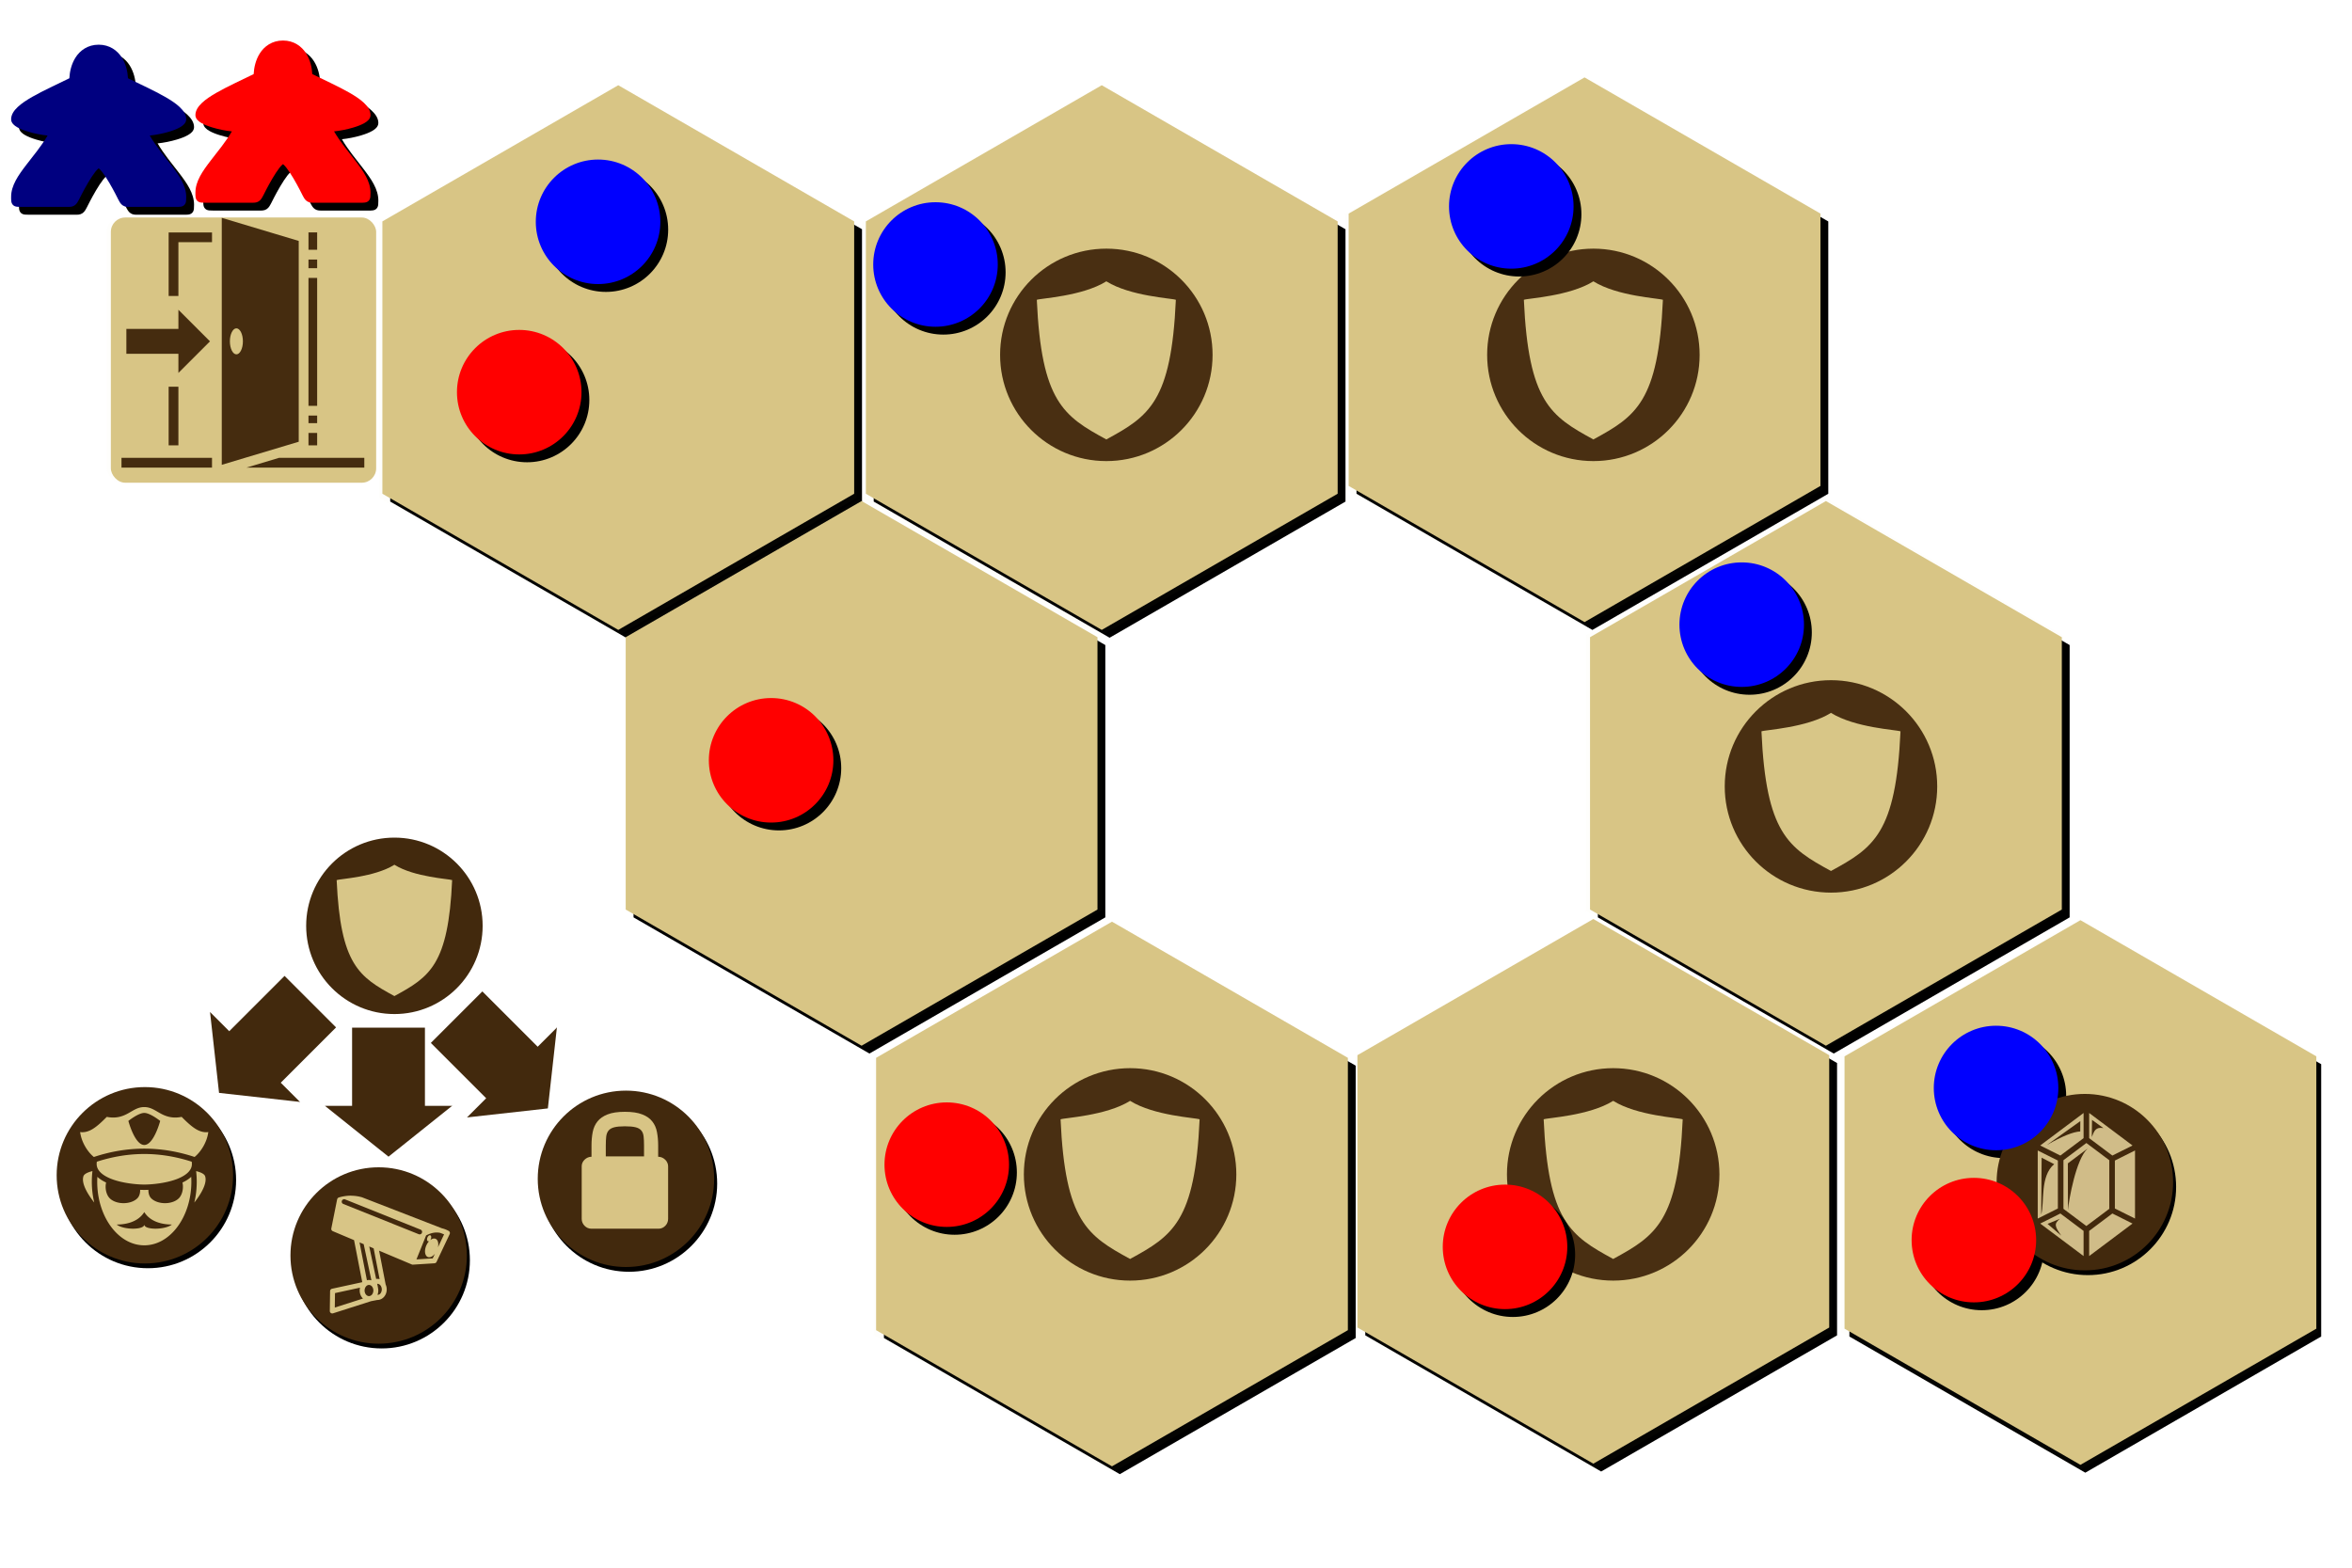 <?xml version="1.0" encoding="UTF-8" standalone="no"?>
<!-- Created with Inkscape (http://www.inkscape.org/) -->

<svg
   xmlns:dc="http://purl.org/dc/elements/1.1/"
   xmlns:cc="http://creativecommons.org/ns#"
   xmlns:rdf="http://www.w3.org/1999/02/22-rdf-syntax-ns#"
   xmlns:svg="http://www.w3.org/2000/svg"
   xmlns="http://www.w3.org/2000/svg"
   xmlns:sodipodi="http://sodipodi.sourceforge.net/DTD/sodipodi-0.dtd"
   xmlns:inkscape="http://www.inkscape.org/namespaces/inkscape"
   width="600"
   height="400"
   viewBox="0 0 600 400"
   id="svg2"
   version="1.1"
   inkscape:version="0.91 r13725"
   sodipodi:docname="planning.svg">
  <defs
     id="defs4">
    <filter
       inkscape:label="Linen Canvas"
       inkscape:menu="Bumps"
       inkscape:menu-tooltip="Painting canvas emboss effect"
       style="color-interpolation-filters:sRGB"
       id="filter4340">
      <feTurbulence
         numOctaves="5"
         baseFrequency="0.4"
         id="feTurbulence4342" />
      <feConvolveMatrix
         order="5 5"
         kernelMatrix="-4 0 0 0 -4 0 -2 0 -2 0 0 0 -10 0 0 0 -2 0 -2 0 -4 0 0 0 -4 "
         targetX="2"
         targetY="2"
         id="feConvolveMatrix4344" />
      <feConvolveMatrix
         order="3 3"
         kernelMatrix="2 0 2 0 -5 0 2 0 2 "
         targetX="1"
         targetY="1"
         id="feConvolveMatrix4346" />
      <feColorMatrix
         type="saturate"
         result="result1"
         id="feColorMatrix4348" />
      <feComposite
         k4="0"
         in2="SourceGraphic"
         operator="arithmetic"
         k1="1.5"
         k2="0.5"
         k3="0.5"
         result="result2"
         id="feComposite4350" />
      <feBlend
         mode="normal"
         in2="result1"
         result="result4"
         id="feBlend4352" />
      <feColorMatrix
         type="luminanceToAlpha"
         id="feColorMatrix4354" />
      <feDiffuseLighting
         surfaceScale="10"
         diffuseConstant="1"
         result="result3"
         id="feDiffuseLighting4356">
        <feDistantLight
           azimuth="180"
           elevation="35"
           id="feDistantLight4358" />
      </feDiffuseLighting>
      <feComposite
         k4="0"
         k2="0"
         in2="result4"
         operator="arithmetic"
         k1="1.5"
         k3="0.5"
         result="result5"
         id="feComposite4360" />
      <feBlend
         mode="normal"
         in2="result3"
         result="result6"
         id="feBlend4362" />
      <feComposite
         in2="SourceGraphic"
         operator="in"
         id="feComposite4364" />
    </filter>
  </defs>
  <sodipodi:namedview
     id="base"
     pagecolor="#ffffff"
     bordercolor="#666666"
     borderopacity="1.0"
     inkscape:pageopacity="0.0"
     inkscape:pageshadow="2"
     inkscape:zoom="0.9899495"
     inkscape:cx="210.53163"
     inkscape:cy="179.97959"
     inkscape:document-units="px"
     inkscape:current-layer="layer1"
     showgrid="false"
     units="px"
     inkscape:window-width="1920"
     inkscape:window-height="1017"
     inkscape:window-x="1672"
     inkscape:window-y="185"
     inkscape:window-maximized="1" />
  <g
     inkscape:label="Layer 1"
     inkscape:groupmode="layer"
     id="layer1"
     transform="translate(0,-652.362)">
    <path
       sodipodi:type="star"
       style="opacity:1;fill:#000000;fill-opacity:1;stroke:none;stroke-width:1.62;stroke-linecap:round;stroke-linejoin:round;stroke-miterlimit:4;stroke-dasharray:4.86, 4.86;stroke-dashoffset:0;stroke-opacity:1"
       id="path4268"
       sodipodi:sides="6"
       sodipodi:cx="159.72304"
       sodipodi:cy="745.59705"
       sodipodi:r1="69.485527"
       sodipodi:r2="60.176228"
       sodipodi:arg1="0.52359878"
       sodipodi:arg2="1.0471976"
       inkscape:flatsided="true"
       inkscape:rounded="0"
       inkscape:randomized="0"
       d="m 219.899,780.34 -60.176,34.743 -60.176,-34.743 0,-69.486 60.176,-34.743 60.176,34.743 z" />
    <path
       d="m 281.968,886.434 -60.176,34.743 -60.176,-34.743 0,-69.486 60.176,-34.743 60.176,34.743 z"
       inkscape:randomized="0"
       inkscape:rounded="0"
       inkscape:flatsided="true"
       sodipodi:arg2="1.0471976"
       sodipodi:arg1="0.52359878"
       sodipodi:r2="60.176228"
       sodipodi:r1="69.485527"
       sodipodi:cy="851.69104"
       sodipodi:cx="221.79167"
       sodipodi:sides="6"
       id="path4270"
       style="opacity:1;fill:#000000;fill-opacity:1;stroke:none;stroke-width:1.62;stroke-linecap:round;stroke-linejoin:round;stroke-miterlimit:4;stroke-dasharray:4.86, 4.86;stroke-dashoffset:0;stroke-opacity:1"
       sodipodi:type="star" />
    <path
       d="m 343.238,780.34 -60.176,34.743 -60.176,-34.743 1e-5,-69.486 60.176,-34.743 60.176,34.743 z"
       inkscape:randomized="0"
       inkscape:rounded="0"
       inkscape:flatsided="true"
       sodipodi:arg2="1.0471976"
       sodipodi:arg1="0.52359878"
       sodipodi:r2="60.176228"
       sodipodi:r1="69.485527"
       sodipodi:cy="745.59705"
       sodipodi:cx="283.06171"
       sodipodi:sides="6"
       id="path4272"
       style="opacity:1;fill:#000000;fill-opacity:1;stroke:none;stroke-width:1.62;stroke-linecap:round;stroke-linejoin:round;stroke-miterlimit:4;stroke-dasharray:4.86, 4.86;stroke-dashoffset:0;stroke-opacity:1"
       sodipodi:type="star" />
    <path
       d="m 527.971,886.434 -60.176,34.743 -60.176,-34.743 0,-69.486 60.176,-34.743 60.176,34.743 z"
       inkscape:randomized="0"
       inkscape:rounded="0"
       inkscape:flatsided="true"
       sodipodi:arg2="1.0471976"
       sodipodi:arg1="0.52359878"
       sodipodi:r2="60.176228"
       sodipodi:r1="69.485527"
       sodipodi:cy="851.69104"
       sodipodi:cx="467.79501"
       sodipodi:sides="6"
       id="path4274"
       style="opacity:1;fill:#000000;fill-opacity:1;stroke:none;stroke-width:1.62;stroke-linecap:round;stroke-linejoin:round;stroke-miterlimit:4;stroke-dasharray:4.86, 4.86;stroke-dashoffset:0;stroke-opacity:1"
       sodipodi:type="star" />
    <path
       d="m 466.399,778.347 -60.176,34.743 -60.176,-34.743 0,-69.486 60.176,-34.743 60.176,34.743 z"
       inkscape:randomized="0"
       inkscape:rounded="0"
       inkscape:flatsided="true"
       sodipodi:arg2="1.0471976"
       sodipodi:arg1="0.52359878"
       sodipodi:r2="60.176228"
       sodipodi:r1="69.485527"
       sodipodi:cy="743.60443"
       sodipodi:cx="406.22278"
       sodipodi:sides="6"
       id="path4276"
       style="opacity:1;fill:#000000;fill-opacity:1;stroke:none;stroke-width:1.62;stroke-linecap:round;stroke-linejoin:round;stroke-miterlimit:4;stroke-dasharray:4.86, 4.86;stroke-dashoffset:0;stroke-opacity:1"
       sodipodi:type="star" />
    <path
       sodipodi:type="star"
       style="opacity:1;fill:#000000;fill-opacity:1;stroke:none;stroke-width:1.62;stroke-linecap:round;stroke-linejoin:round;stroke-miterlimit:4;stroke-dasharray:4.86, 4.86;stroke-dashoffset:0;stroke-opacity:1"
       id="path4278"
       sodipodi:sides="6"
       sodipodi:cx="285.66827"
       sodipodi:cy="959.0166"
       sodipodi:r1="69.485527"
       sodipodi:r2="60.176228"
       sodipodi:arg1="0.52359878"
       sodipodi:arg2="1.0471976"
       inkscape:flatsided="true"
       inkscape:rounded="0"
       inkscape:randomized="0"
       d="m 345.845,993.759 -60.176,34.743 -60.176,-34.743 0,-69.486 60.176,-34.743 60.176,34.743 z" />
    <path
       d="m 468.637,993.081 -60.176,34.743 -60.176,-34.743 0,-69.486 60.176,-34.743 60.176,34.743 z"
       inkscape:randomized="0"
       inkscape:rounded="0"
       inkscape:flatsided="true"
       sodipodi:arg2="1.0471976"
       sodipodi:arg1="0.52359878"
       sodipodi:r2="60.176228"
       sodipodi:r1="69.485527"
       sodipodi:cy="958.33813"
       sodipodi:cx="408.46127"
       sodipodi:sides="6"
       id="path4280"
       style="opacity:1;fill:#000000;fill-opacity:1;stroke:none;stroke-width:1.62;stroke-linecap:round;stroke-linejoin:round;stroke-miterlimit:4;stroke-dasharray:4.86, 4.86;stroke-dashoffset:0;stroke-opacity:1"
       sodipodi:type="star" />
    <path
       sodipodi:type="star"
       style="opacity:1;fill:#000000;fill-opacity:1;stroke:none;stroke-width:1.62;stroke-linecap:round;stroke-linejoin:round;stroke-miterlimit:4;stroke-dasharray:4.86, 4.86;stroke-dashoffset:0;stroke-opacity:1"
       id="path4282"
       sodipodi:sides="6"
       sodipodi:cx="531.9635"
       sodipodi:cy="958.63525"
       sodipodi:r1="69.485527"
       sodipodi:r2="60.176228"
       sodipodi:arg1="0.52359878"
       sodipodi:arg2="1.0471976"
       inkscape:flatsided="true"
       inkscape:rounded="0"
       inkscape:randomized="0"
       d="m 592.14,993.378 -60.176,34.743 -60.176,-34.743 0,-69.486 60.176,-34.743 60.176,34.743 z" />
    <path
       id="path4264"
       d="m 27.172,665.766 c -2.779,0 -4.778,1.471 -5.932,3.318 -1.032,1.652 -1.462,3.568 -1.546,5.246 -3.15,1.558 -6.64,3.129 -9.45,4.735 -1.474,0.842 -2.759,1.69 -3.726,2.6 -0.967,0.91 -1.681,1.936 -1.681,3.145 0,0.515 0.251,0.934 0.534,1.242 0.284,0.308 0.623,0.547 1.01,0.77 0.773,0.446 1.749,0.818 2.821,1.14 1.594,0.478 3.378,0.834 4.93,0.986 -1.544,2.66 -3.598,5.103 -5.398,7.444 -2.081,2.705 -3.898,5.3 -3.898,8.183 0,0.412 -0.007,0.733 0.034,1.056 0.034,0.323 0.129,0.726 0.454,1.045 0.325,0.32 0.722,0.405 1.046,0.441 0.324,0.034 0.65,0.034 1.068,0.034 l 11.481,0 c 0.833,0 1.444,0.051 2.071,-0.353 0.628,-0.403 0.857,-0.955 1.304,-1.778 l 0.007,-0.019 0.007,-0.019 c 0,0 1.001,-2.035 2.195,-4.055 0.597,-1.01 1.245,-2.015 1.809,-2.728 0.281,-0.357 0.546,-0.639 0.736,-0.798 0.061,-0.051 0.085,-0.055 0.122,-0.079 0.034,0.019 0.063,0.03 0.122,0.079 0.191,0.16 0.454,0.442 0.736,0.798 0.564,0.713 1.212,1.718 1.809,2.728 1.194,2.02 2.195,4.055 2.195,4.055 l 0.007,0.019 0.007,0.019 c 0.447,0.824 0.674,1.371 1.298,1.776 0.623,0.405 1.232,0.355 2.054,0.355 l 11.531,0 c 0.412,0 0.733,0.008 1.054,-0.034 0.321,-0.034 0.72,-0.124 1.042,-0.446 0.321,-0.321 0.41,-0.72 0.445,-1.042 0.034,-0.321 0.034,-0.643 0.034,-1.055 0,-2.882 -1.817,-5.477 -3.898,-8.183 -1.8,-2.341 -3.855,-4.784 -5.398,-7.444 1.552,-0.152 3.337,-0.507 4.93,-0.986 1.073,-0.321 2.048,-0.694 2.822,-1.14 0.387,-0.223 0.726,-0.462 1.01,-0.77 0.283,-0.308 0.535,-0.727 0.535,-1.242 0,-1.21 -0.714,-2.235 -1.681,-3.145 -0.967,-0.911 -2.252,-1.758 -3.726,-2.6 -2.81,-1.606 -6.3,-3.177 -9.45,-4.735 -0.083,-1.678 -0.513,-3.594 -1.546,-5.246 -1.154,-1.847 -3.153,-3.318 -5.932,-3.318 z"
       style="fill:#000000"
       inkscape:connector-curvature="0" />
    <path
       inkscape:connector-curvature="0"
       style="fill:#000000"
       d="m 74.187,664.703 c -2.779,0 -4.778,1.471 -5.932,3.318 -1.032,1.652 -1.462,3.568 -1.546,5.246 -3.15,1.558 -6.64,3.129 -9.45,4.735 -1.474,0.842 -2.759,1.69 -3.726,2.6 -0.967,0.91 -1.681,1.936 -1.681,3.145 0,0.515 0.251,0.934 0.534,1.242 0.284,0.308 0.623,0.547 1.01,0.77 0.773,0.446 1.749,0.818 2.821,1.14 1.594,0.478 3.378,0.834 4.93,0.986 -1.544,2.66 -3.598,5.103 -5.398,7.444 -2.081,2.705 -3.898,5.3 -3.898,8.183 0,0.412 -0.007,0.733 0.034,1.056 0.034,0.323 0.129,0.726 0.454,1.045 0.325,0.32 0.722,0.405 1.046,0.441 0.324,0.034 0.65,0.034 1.068,0.034 l 11.481,0 c 0.833,0 1.444,0.051 2.071,-0.353 0.628,-0.403 0.857,-0.955 1.304,-1.778 l 0.007,-0.019 0.007,-0.019 c 0,0 1.001,-2.035 2.195,-4.055 0.597,-1.01 1.245,-2.015 1.809,-2.728 0.281,-0.357 0.546,-0.639 0.736,-0.798 0.061,-0.051 0.085,-0.055 0.122,-0.079 0.034,0.019 0.063,0.03 0.122,0.079 0.191,0.16 0.454,0.442 0.736,0.798 0.564,0.713 1.212,1.718 1.809,2.728 1.194,2.02 2.195,4.055 2.195,4.055 l 0.007,0.019 0.007,0.019 c 0.447,0.824 0.674,1.371 1.298,1.776 0.623,0.405 1.232,0.355 2.054,0.355 l 11.531,0 c 0.412,0 0.733,0.008 1.054,-0.034 0.321,-0.034 0.72,-0.124 1.042,-0.446 0.321,-0.321 0.41,-0.72 0.445,-1.042 0.034,-0.321 0.034,-0.643 0.034,-1.055 0,-2.882 -1.817,-5.477 -3.898,-8.183 -1.8,-2.341 -3.855,-4.784 -5.398,-7.444 1.552,-0.152 3.337,-0.507 4.93,-0.986 1.073,-0.321 2.048,-0.694 2.822,-1.14 0.387,-0.223 0.726,-0.462 1.01,-0.77 0.283,-0.308 0.535,-0.727 0.535,-1.242 0,-1.21 -0.714,-2.235 -1.681,-3.145 -0.967,-0.911 -2.252,-1.758 -3.726,-2.6 -2.81,-1.606 -6.3,-3.177 -9.45,-4.735 -0.083,-1.678 -0.513,-3.594 -1.546,-5.246 -1.154,-1.847 -3.153,-3.318 -5.932,-3.318 z"
       id="path4266" />
    <path
       d="m 217.899,778.34 -60.176,34.743 -60.176,-34.743 0,-69.486 60.176,-34.743 60.176,34.743 z"
       inkscape:randomized="0"
       inkscape:rounded="0"
       inkscape:flatsided="true"
       sodipodi:arg2="1.0471976"
       sodipodi:arg1="0.52359878"
       sodipodi:r2="60.176228"
       sodipodi:r1="69.485527"
       sodipodi:cy="743.59705"
       sodipodi:cx="157.72304"
       sodipodi:sides="6"
       id="path5913"
       style="opacity:1;fill:#d8c586;fill-opacity:1;stroke:none;stroke-width:1.62;stroke-linecap:round;stroke-linejoin:round;stroke-miterlimit:4;stroke-dasharray:4.86, 4.86;stroke-dashoffset:0;stroke-opacity:1"
       sodipodi:type="star" />
    <path
       sodipodi:type="star"
       style="opacity:1;fill:#d8c586;fill-opacity:1;stroke:none;stroke-width:1.62;stroke-linecap:round;stroke-linejoin:round;stroke-miterlimit:4;stroke-dasharray:4.86, 4.86;stroke-dashoffset:0;stroke-opacity:1"
       id="path5923"
       sodipodi:sides="6"
       sodipodi:cx="219.79167"
       sodipodi:cy="849.69104"
       sodipodi:r1="69.485527"
       sodipodi:r2="60.176228"
       sodipodi:arg1="0.52359878"
       sodipodi:arg2="1.0471976"
       inkscape:flatsided="true"
       inkscape:rounded="0"
       inkscape:randomized="0"
       d="m 279.968,884.434 -60.176,34.743 -60.176,-34.743 0,-69.486 60.176,-34.743 60.176,34.743 z" />
    <path
       sodipodi:type="star"
       style="opacity:1;fill:#d8c586;fill-opacity:1;stroke:none;stroke-width:1.62;stroke-linecap:round;stroke-linejoin:round;stroke-miterlimit:4;stroke-dasharray:4.86, 4.86;stroke-dashoffset:0;stroke-opacity:1"
       id="path5950"
       sodipodi:sides="6"
       sodipodi:cx="281.06171"
       sodipodi:cy="743.59705"
       sodipodi:r1="69.485527"
       sodipodi:r2="60.176228"
       sodipodi:arg1="0.52359878"
       sodipodi:arg2="1.0471976"
       inkscape:flatsided="true"
       inkscape:rounded="0"
       inkscape:randomized="0"
       d="m 341.238,778.34 -60.176,34.743 -60.176,-34.743 1e-5,-69.486 60.176,-34.743 60.176,34.743 z" />
    <path
       sodipodi:type="star"
       style="opacity:1;fill:#d8c586;fill-opacity:1;stroke:none;stroke-width:1.62;stroke-linecap:round;stroke-linejoin:round;stroke-miterlimit:4;stroke-dasharray:4.86, 4.86;stroke-dashoffset:0;stroke-opacity:1"
       id="path5958"
       sodipodi:sides="6"
       sodipodi:cx="465.79501"
       sodipodi:cy="849.69104"
       sodipodi:r1="69.485527"
       sodipodi:r2="60.176228"
       sodipodi:arg1="0.52359878"
       sodipodi:arg2="1.0471976"
       inkscape:flatsided="true"
       inkscape:rounded="0"
       inkscape:randomized="0"
       d="m 525.971,884.434 -60.176,34.743 -60.176,-34.743 0,-69.486 60.176,-34.743 60.176,34.743 z" />
    <path
       sodipodi:type="star"
       style="opacity:1;fill:#d8c586;fill-opacity:1;stroke:none;stroke-width:1.62;stroke-linecap:round;stroke-linejoin:round;stroke-miterlimit:4;stroke-dasharray:4.86, 4.86;stroke-dashoffset:0;stroke-opacity:1"
       id="path5962"
       sodipodi:sides="6"
       sodipodi:cx="404.22278"
       sodipodi:cy="741.60443"
       sodipodi:r1="69.485527"
       sodipodi:r2="60.176228"
       sodipodi:arg1="0.52359878"
       sodipodi:arg2="1.0471976"
       inkscape:flatsided="true"
       inkscape:rounded="0"
       inkscape:randomized="0"
       d="m 464.399,776.347 -60.176,34.743 -60.176,-34.743 0,-69.486 60.176,-34.743 60.176,34.743 z" />
    <path
       d="m 343.845,991.759 -60.176,34.743 -60.176,-34.743 0,-69.486 60.176,-34.743 60.176,34.743 z"
       inkscape:randomized="0"
       inkscape:rounded="0"
       inkscape:flatsided="true"
       sodipodi:arg2="1.0471976"
       sodipodi:arg1="0.52359878"
       sodipodi:r2="60.176228"
       sodipodi:r1="69.485527"
       sodipodi:cy="957.0166"
       sodipodi:cx="283.66827"
       sodipodi:sides="6"
       id="path6007"
       style="opacity:1;fill:#d8c586;fill-opacity:1;stroke:none;stroke-width:1.62;stroke-linecap:round;stroke-linejoin:round;stroke-miterlimit:4;stroke-dasharray:4.86, 4.86;stroke-dashoffset:0;stroke-opacity:1"
       sodipodi:type="star" />
    <path
       sodipodi:type="star"
       style="opacity:1;fill:#d8c586;fill-opacity:1;stroke:none;stroke-width:1.62;stroke-linecap:round;stroke-linejoin:round;stroke-miterlimit:4;stroke-dasharray:4.86, 4.86;stroke-dashoffset:0;stroke-opacity:1"
       id="path6011"
       sodipodi:sides="6"
       sodipodi:cx="406.46127"
       sodipodi:cy="956.33813"
       sodipodi:r1="69.485527"
       sodipodi:r2="60.176228"
       sodipodi:arg1="0.52359878"
       sodipodi:arg2="1.0471976"
       inkscape:flatsided="true"
       inkscape:rounded="0"
       inkscape:randomized="0"
       d="m 466.637,991.081 -60.176,34.743 -60.176,-34.743 0,-69.486 60.176,-34.743 60.176,34.743 z" />
    <path
       d="m 590.897,991.378 -60.176,34.743 -60.176,-34.743 0,-69.486 60.176,-34.743 60.176,34.743 z"
       inkscape:randomized="0"
       inkscape:rounded="0"
       inkscape:flatsided="true"
       sodipodi:arg2="1.0471976"
       sodipodi:arg1="0.52359878"
       sodipodi:r2="60.176228"
       sodipodi:r1="69.485527"
       sodipodi:cy="956.63525"
       sodipodi:cx="530.72119"
       sodipodi:sides="6"
       id="path6021"
       style="opacity:1;fill:#d8c586;fill-opacity:1;stroke:none;stroke-width:1.62;stroke-linecap:round;stroke-linejoin:round;stroke-miterlimit:4;stroke-dasharray:4.86, 4.86;stroke-dashoffset:0;stroke-opacity:1"
       sodipodi:type="star" />
    <rect
       style="fill:#d8c586;fill-opacity:1;stroke:none;stroke-width:3;stroke-linecap:round;stroke-linejoin:round;stroke-miterlimit:4;stroke-dasharray:none;stroke-dashoffset:0;stroke-opacity:1"
       id="rect5972"
       width="67.681"
       height="67.673"
       x="28.279"
       y="707.857"
       ry="3.675" />
    <path
       inkscape:connector-curvature="0"
       style="fill:#42290d;fill-opacity:1"
       d="m 56.573,707.947 -4e-6,63.016 19.634,-5.889 -4e-6,-51.237 z m 22.114,3.716 0.009,0.322 -9e-6,4.105 2.212,0 4e-6,-4.424 z m -35.665,0.005 4e-6,16.213 2.489,0 0,-13.724 8.573,0 -5e-6,-2.489 z m 35.673,6.913 4e-6,2.212 2.212,0 -10e-6,-2.212 z m 0,4.701 -5e-6,32.628 2.212,-5e-5 0,-32.627 z m -33.184,8.119 0,4.877 -13.274,0 0,6.36 13.274,0 -4e-6,4.877 8.057,-8.056 z m 14.795,4.738 c 0.916,0 1.659,1.486 1.659,3.318 -6e-6,1.833 -0.743,3.318 -1.659,3.318 -0.916,0 -1.659,-1.486 -1.659,-3.318 0,-1.833 0.743,-3.318 1.659,-3.318 z m -14.795,14.894 -2.489,0 -4e-6,14.969 2.489,0 z m 33.184,7.365 5e-6,1.936 2.212,0 -4e-6,-1.936 z m 5e-6,4.424 -5e-6,3.18 2.212,0 0,-3.18 z m -47.703,6.36 5e-6,2.489 23.091,0 -4e-6,-2.489 z m 40.188,0 -8.296,2.489 30.052,0 -9e-6,-2.489 z"
       id="path5974" />
    <path
       inkscape:connector-curvature="0"
       style="fill:#000080"
       d="m 25.172,663.766 c -2.779,0 -4.778,1.471 -5.932,3.318 -1.032,1.652 -1.462,3.568 -1.546,5.246 -3.15,1.558 -6.64,3.129 -9.45,4.735 -1.474,0.842 -2.759,1.69 -3.726,2.6 -0.967,0.91 -1.681,1.936 -1.681,3.145 0,0.515 0.251,0.934 0.534,1.242 0.284,0.308 0.623,0.547 1.01,0.77 0.773,0.446 1.749,0.818 2.821,1.14 1.594,0.478 3.378,0.834 4.93,0.986 -1.544,2.66 -3.598,5.103 -5.398,7.444 -2.081,2.705 -3.898,5.3 -3.898,8.183 0,0.412 -0.007,0.733 0.034,1.056 0.034,0.323 0.129,0.726 0.454,1.045 0.325,0.32 0.722,0.405 1.046,0.441 0.324,0.034 0.65,0.034 1.068,0.034 l 11.481,0 c 0.833,0 1.444,0.051 2.071,-0.353 0.628,-0.403 0.857,-0.955 1.304,-1.778 l 0.007,-0.019 0.007,-0.019 c 0,0 1.001,-2.035 2.195,-4.055 0.597,-1.01 1.245,-2.015 1.809,-2.728 0.281,-0.357 0.546,-0.639 0.736,-0.798 0.061,-0.051 0.085,-0.055 0.122,-0.079 0.034,0.019 0.063,0.03 0.122,0.079 0.191,0.16 0.454,0.442 0.736,0.798 0.564,0.713 1.212,1.718 1.809,2.728 1.194,2.02 2.195,4.055 2.195,4.055 l 0.007,0.019 0.007,0.019 c 0.447,0.824 0.674,1.371 1.298,1.776 0.623,0.405 1.232,0.355 2.054,0.355 l 11.531,0 c 0.412,0 0.733,0.008 1.054,-0.034 0.321,-0.034 0.72,-0.124 1.042,-0.446 0.321,-0.321 0.41,-0.72 0.445,-1.042 0.034,-0.321 0.034,-0.643 0.034,-1.055 0,-2.882 -1.817,-5.477 -3.898,-8.183 -1.8,-2.341 -3.855,-4.784 -5.398,-7.444 1.552,-0.152 3.337,-0.507 4.93,-0.986 1.073,-0.321 2.048,-0.694 2.822,-1.14 0.387,-0.223 0.726,-0.462 1.01,-0.77 0.283,-0.308 0.535,-0.727 0.535,-1.242 0,-1.21 -0.714,-2.235 -1.681,-3.145 -0.967,-0.911 -2.252,-1.758 -3.726,-2.6 -2.81,-1.606 -6.3,-3.177 -9.45,-4.735 -0.083,-1.678 -0.513,-3.594 -1.546,-5.246 -1.154,-1.847 -3.153,-3.318 -5.932,-3.318 z"
       id="path9357" />
    <path
       id="path5911"
       d="m 72.187,662.703 c -2.779,0 -4.778,1.471 -5.932,3.318 -1.032,1.652 -1.462,3.568 -1.546,5.246 -3.15,1.558 -6.64,3.129 -9.45,4.735 -1.474,0.842 -2.759,1.69 -3.726,2.6 -0.967,0.91 -1.681,1.936 -1.681,3.145 0,0.515 0.251,0.934 0.534,1.242 0.284,0.308 0.623,0.547 1.01,0.77 0.773,0.446 1.749,0.818 2.821,1.14 1.594,0.478 3.378,0.834 4.93,0.986 -1.544,2.66 -3.598,5.103 -5.398,7.444 -2.081,2.705 -3.898,5.3 -3.898,8.183 0,0.412 -0.007,0.733 0.034,1.056 0.034,0.323 0.129,0.726 0.454,1.045 0.325,0.32 0.722,0.405 1.046,0.441 0.324,0.034 0.65,0.034 1.068,0.034 l 11.481,0 c 0.833,0 1.444,0.051 2.071,-0.353 0.628,-0.403 0.857,-0.955 1.304,-1.778 l 0.007,-0.019 0.007,-0.019 c 0,0 1.001,-2.035 2.195,-4.055 0.597,-1.01 1.245,-2.015 1.809,-2.728 0.281,-0.357 0.546,-0.639 0.736,-0.798 0.061,-0.051 0.085,-0.055 0.122,-0.079 0.034,0.019 0.063,0.03 0.122,0.079 0.191,0.16 0.454,0.442 0.736,0.798 0.564,0.713 1.212,1.718 1.809,2.728 1.194,2.02 2.195,4.055 2.195,4.055 l 0.007,0.019 0.007,0.019 c 0.447,0.824 0.674,1.371 1.298,1.776 0.623,0.405 1.232,0.355 2.054,0.355 l 11.531,0 c 0.412,0 0.733,0.008 1.054,-0.034 0.321,-0.034 0.72,-0.124 1.042,-0.446 0.321,-0.321 0.41,-0.72 0.445,-1.042 0.034,-0.321 0.034,-0.643 0.034,-1.055 0,-2.882 -1.817,-5.477 -3.898,-8.183 -1.8,-2.341 -3.855,-4.784 -5.398,-7.444 1.552,-0.152 3.337,-0.507 4.93,-0.986 1.073,-0.321 2.048,-0.694 2.822,-1.14 0.387,-0.223 0.726,-0.462 1.01,-0.77 0.283,-0.308 0.535,-0.727 0.535,-1.242 0,-1.21 -0.714,-2.235 -1.681,-3.145 -0.967,-0.911 -2.252,-1.758 -3.726,-2.6 -2.81,-1.606 -6.3,-3.177 -9.45,-4.735 -0.083,-1.678 -0.513,-3.594 -1.546,-5.246 -1.154,-1.847 -3.153,-3.318 -5.932,-3.318 z"
       style="fill:#ff0000"
       inkscape:connector-curvature="0" />
    <g
       id="g5542"
       transform="matrix(0.279,0,0,0.279,291.794,386.723)">
      <circle
         r="97.143"
         cy="1276.648"
         cx="-34.286"
         id="path5538"
         style="opacity:0.97;fill:#42290d;fill-opacity:1;stroke:none;stroke-width:1.62;stroke-linecap:round;stroke-linejoin:round;stroke-miterlimit:4;stroke-dasharray:4.86, 4.86;stroke-dashoffset:0;stroke-opacity:1" />
      <path
         inkscape:connector-curvature="0"
         style="fill:#d8c688;fill-opacity:1;stroke:none;stroke-width:0.679;stroke-linecap:round;stroke-linejoin:round;stroke-miterlimit:4;stroke-dasharray:none;stroke-opacity:1"
         d="m -34.381,1209.352 0,0.106 c -21.949,13.641 -60.095,15.43 -63.473,16.83 4.18,93.213 24.512,106.447 63.473,127.647 l 0,0.106 c 0.032,-0.011 0.064,0 0.095,0 0.032,0.011 0.064,0 0.095,0 l 0,-0.106 c 38.961,-21.2 59.293,-34.434 63.473,-127.647 -3.378,-1.4 -41.524,-3.188 -63.473,-16.83 l 0,-0.106 c -0.021,0 -0.064,0 -0.095,0 -0.032,0 -0.064,0 -0.095,0 z"
         id="path5540" />
    </g>
    <g
       transform="matrix(0.279,0,0,0.279,416.043,386.723)"
       id="g5546">
      <circle
         style="opacity:0.97;fill:#42290d;fill-opacity:1;stroke:none;stroke-width:1.62;stroke-linecap:round;stroke-linejoin:round;stroke-miterlimit:4;stroke-dasharray:4.86, 4.86;stroke-dashoffset:0;stroke-opacity:1"
         id="circle5548"
         cx="-34.286"
         cy="1276.648"
         r="97.143" />
      <path
         id="path5550"
         d="m -34.381,1209.352 0,0.106 c -21.949,13.641 -60.095,15.43 -63.473,16.83 4.18,93.213 24.512,106.447 63.473,127.647 l 0,0.106 c 0.032,-0.011 0.064,0 0.095,0 0.032,0.011 0.064,0 0.095,0 l 0,-0.106 c 38.961,-21.2 59.293,-34.434 63.473,-127.647 -3.378,-1.4 -41.524,-3.188 -63.473,-16.83 l 0,-0.106 c -0.021,0 -0.064,0 -0.095,0 -0.032,0 -0.064,0 -0.095,0 z"
         style="fill:#d8c688;fill-opacity:1;stroke:none;stroke-width:0.679;stroke-linecap:round;stroke-linejoin:round;stroke-miterlimit:4;stroke-dasharray:none;stroke-opacity:1"
         inkscape:connector-curvature="0" />
    </g>
    <g
       id="g5552"
       transform="matrix(0.279,0,0,0.279,476.652,496.83)">
      <circle
         r="97.143"
         cy="1276.648"
         cx="-34.286"
         id="circle5554"
         style="opacity:0.97;fill:#42290d;fill-opacity:1;stroke:none;stroke-width:1.62;stroke-linecap:round;stroke-linejoin:round;stroke-miterlimit:4;stroke-dasharray:4.86, 4.86;stroke-dashoffset:0;stroke-opacity:1" />
      <path
         inkscape:connector-curvature="0"
         style="fill:#d8c688;fill-opacity:1;stroke:none;stroke-width:0.679;stroke-linecap:round;stroke-linejoin:round;stroke-miterlimit:4;stroke-dasharray:none;stroke-opacity:1"
         d="m -34.381,1209.352 0,0.106 c -21.949,13.641 -60.095,15.43 -63.473,16.83 4.18,93.213 24.512,106.447 63.473,127.647 l 0,0.106 c 0.032,-0.011 0.064,0 0.095,0 0.032,0.011 0.064,0 0.095,0 l 0,-0.106 c 38.961,-21.2 59.293,-34.434 63.473,-127.647 -3.378,-1.4 -41.524,-3.188 -63.473,-16.83 l 0,-0.106 c -0.021,0 -0.064,0 -0.095,0 -0.032,0 -0.064,0 -0.095,0 z"
         id="path5556" />
    </g>
    <g
       transform="matrix(0.279,0,0,0.279,421.094,595.825)"
       id="g5558">
      <circle
         style="opacity:0.97;fill:#42290d;fill-opacity:1;stroke:none;stroke-width:1.62;stroke-linecap:round;stroke-linejoin:round;stroke-miterlimit:4;stroke-dasharray:4.86, 4.86;stroke-dashoffset:0;stroke-opacity:1"
         id="circle5560"
         cx="-34.286"
         cy="1276.648"
         r="97.143" />
      <path
         id="path5562"
         d="m -34.381,1209.352 0,0.106 c -21.949,13.641 -60.095,15.43 -63.473,16.83 4.18,93.213 24.512,106.447 63.473,127.647 l 0,0.106 c 0.032,-0.011 0.064,0 0.095,0 0.032,0.011 0.064,0 0.095,0 l 0,-0.106 c 38.961,-21.2 59.293,-34.434 63.473,-127.647 -3.378,-1.4 -41.524,-3.188 -63.473,-16.83 l 0,-0.106 c -0.021,0 -0.064,0 -0.095,0 -0.032,0 -0.064,0 -0.095,0 z"
         style="fill:#d8c688;fill-opacity:1;stroke:none;stroke-width:0.679;stroke-linecap:round;stroke-linejoin:round;stroke-miterlimit:4;stroke-dasharray:none;stroke-opacity:1"
         inkscape:connector-curvature="0" />
    </g>
    <g
       id="g5564"
       transform="matrix(0.279,0,0,0.279,297.855,595.825)">
      <circle
         r="97.143"
         cy="1276.648"
         cx="-34.286"
         id="circle5566"
         style="opacity:0.97;fill:#42290d;fill-opacity:1;stroke:none;stroke-width:1.62;stroke-linecap:round;stroke-linejoin:round;stroke-miterlimit:4;stroke-dasharray:4.86, 4.86;stroke-dashoffset:0;stroke-opacity:1" />
      <path
         inkscape:connector-curvature="0"
         style="fill:#d8c688;fill-opacity:1;stroke:none;stroke-width:0.679;stroke-linecap:round;stroke-linejoin:round;stroke-miterlimit:4;stroke-dasharray:none;stroke-opacity:1"
         d="m -34.381,1209.352 0,0.106 c -21.949,13.641 -60.095,15.43 -63.473,16.83 4.18,93.213 24.512,106.447 63.473,127.647 l 0,0.106 c 0.032,-0.011 0.064,0 0.095,0 0.032,0.011 0.064,0 0.095,0 l 0,-0.106 c 38.961,-21.2 59.293,-34.434 63.473,-127.647 -3.378,-1.4 -41.524,-3.188 -63.473,-16.83 l 0,-0.106 c -0.021,0 -0.064,0 -0.095,0 -0.032,0 -0.064,0 -0.095,0 z"
         id="path5568" />
    </g>
    <circle
       r="22.509"
       cy="888.591"
       cx="100.613"
       id="circle5572"
       style="opacity:1;fill:#42290d;fill-opacity:1;stroke:none;stroke-width:1.62;stroke-linecap:round;stroke-linejoin:round;stroke-miterlimit:4;stroke-dasharray:4.86, 4.86;stroke-dashoffset:0;stroke-opacity:1" />
    <path
       inkscape:connector-curvature="0"
       style="fill:#d8c688;fill-opacity:1;stroke:none;stroke-width:0.679;stroke-linecap:round;stroke-linejoin:round;stroke-miterlimit:4;stroke-dasharray:none;stroke-opacity:1"
       d="m 100.591,872.997 0,0.025 c -5.086,3.161 -13.925,3.575 -14.708,3.9 0.969,21.599 5.68,24.665 14.708,29.578 l 0,0.025 c 0.007,-0.002 0.015,0 0.022,0 0.007,0.002 0.015,0 0.022,0 l 0,-0.025 c 9.028,-4.912 13.739,-7.979 14.708,-29.578 -0.783,-0.324 -9.622,-0.739 -14.708,-3.9 l 0,-0.025 c -0.005,0 -0.015,0 -0.022,0 -0.007,0 -0.015,0 -0.022,0 z"
       id="path5574" />
    <g
       id="g5670"
       transform="matrix(0.829,0,0,0.829,-332.165,380.398)">
      <g
         transform="translate(10.102,3.03)"
         id="g5616">
        <circle
           r="27.143"
           cy="689.319"
           cx="584.127"
           id="circle5604"
           style="opacity:1;fill:#000000;fill-opacity:1;stroke:none;stroke-width:1.62;stroke-linecap:round;stroke-linejoin:round;stroke-miterlimit:4;stroke-dasharray:4.86, 4.86;stroke-dashoffset:0;stroke-opacity:1" />
        <circle
           style="opacity:1;fill:#42290d;fill-opacity:1;stroke:none;stroke-width:1.62;stroke-linecap:round;stroke-linejoin:round;stroke-miterlimit:4;stroke-dasharray:4.86, 4.86;stroke-dashoffset:0;stroke-opacity:1"
           id="circle5592"
           cx="583.199"
           cy="687.854"
           r="27.143" />
      </g>
      <g
         id="g5586"
         style="font-style:normal;font-weight:normal;font-size:48.98px;line-height:125%;font-family:sans-serif;letter-spacing:0px;word-spacing:0px;opacity:1;fill:#d8c586;fill-opacity:0.992;stroke:none;stroke-width:1px;stroke-linecap:butt;stroke-linejoin:miter;stroke-opacity:1"
         transform="matrix(0.901,0,0,0.901,562.712,-229.93)">
        <path
           style="fill:#d8c586;fill-opacity:0.992"
           id="path5588"
           d="m 44.955,1014.453 q 0.67,0 1.291,0.263 0.622,0.263 1.076,0.717 0.478,0.43 0.741,1.028 0.287,0.574 0.287,1.22 l 0,18.009 q 0,0.694 -0.263,1.292 -0.239,0.598 -0.694,1.052 -0.454,0.478 -1.052,0.741 -0.598,0.263 -1.268,0.263 l -22.888,0 q -0.694,0 -1.315,-0.263 -0.598,-0.263 -1.052,-0.741 -0.454,-0.454 -0.717,-1.052 -0.263,-0.598 -0.263,-1.292 l 0,-18.009 q 0,-0.646 0.263,-1.22 0.287,-0.598 0.741,-1.028 0.478,-0.454 1.076,-0.717 0.598,-0.263 1.268,-0.263 l 0,-3.874 q 0,-2.439 0.407,-4.544 0.407,-2.105 1.626,-3.635 1.244,-1.555 3.468,-2.416 2.248,-0.885 5.907,-0.885 3.683,0 5.907,0.885 2.248,0.861 3.444,2.416 1.22,1.531 1.602,3.635 0.407,2.105 0.407,4.544 l 0,3.874 z m -17.889,-3.874 0,3.755 13.058,0 0,-3.755 q 0,-1.818 -0.143,-3.061 -0.143,-1.268 -0.789,-2.033 -0.622,-0.765 -1.937,-1.1 -1.315,-0.335 -3.659,-0.335 -2.32,0 -3.635,0.335 -1.291,0.335 -1.937,1.1 -0.646,0.765 -0.813,2.033 -0.143,1.244 -0.143,3.061 z"
           inkscape:connector-curvature="0" />
      </g>
    </g>
    <g
       id="g5626"
       transform="matrix(0.829,0,0,0.829,-385.618,356.205)">
      <g
         transform="translate(-1.515,55.811)"
         id="g5620">
        <circle
           style="opacity:1;fill:#000000;fill-opacity:1;stroke:none;stroke-width:1.62;stroke-linecap:round;stroke-linejoin:round;stroke-miterlimit:4;stroke-dasharray:4.86, 4.86;stroke-dashoffset:0;stroke-opacity:1"
           id="circle5622"
           cx="584.127"
           cy="689.319"
           r="27.143" />
        <circle
           r="27.143"
           cy="687.854"
           cx="583.199"
           id="circle5624"
           style="opacity:1;fill:#42290d;fill-opacity:1;stroke:none;stroke-width:1.62;stroke-linecap:round;stroke-linejoin:round;stroke-miterlimit:4;stroke-dasharray:4.86, 4.86;stroke-dashoffset:0;stroke-opacity:1" />
      </g>
      <path
         id="path6-1"
         d="m 573.173,725.251 c -1.183,0 -2.428,0.171 -3.738,0.553 a 0.758,0.758 0 0 0 -0.01,0.006 0.758,0.758 0 0 0 -0.039,0.016 0.758,0.758 0 0 0 -0.031,0.01 0.758,0.758 0 0 0 -0.038,0.019 0.758,0.758 0 0 0 -0.031,0.016 0.758,0.758 0 0 0 -0.037,0.021 0.758,0.758 0 0 0 -0.027,0.019 0.758,0.758 0 0 0 -0.035,0.027 0.758,0.758 0 0 0 -0.027,0.021 0.758,0.758 0 0 0 -0.032,0.029 0.758,0.758 0 0 0 -0.024,0.024 0.758,0.758 0 0 0 -0.03,0.032 0.758,0.758 0 0 0 -0.019,0.024 0.758,0.758 0 0 0 -0.027,0.037 0.758,0.758 0 0 0 -0.016,0.027 0.758,0.758 0 0 0 -0.021,0.038 0.758,0.758 0 0 0 -0.016,0.028 0.758,0.758 0 0 0 -0.019,0.039 0.758,0.758 0 0 0 -0.013,0.03 0.758,0.758 0 0 0 -0.016,0.04 0.758,0.758 0 0 0 -0.01,0.031 0.758,0.758 0 0 0 -0.013,0.056 l -1.788,8.937 a 0.758,0.758 0 0 0 0.449,0.847 l 6.548,2.76 2.524,12.942 -9.303,2.021 a 0.758,0.758 0 0 0 -0.599,0.731 l -0.085,6.104 a 0.758,0.758 0 0 0 0.988,0.733 l 11.693,-3.737 1.926,-0.373 c 0.016,0 0.027,0 0.043,0 0.795,0 1.543,-0.378 2.066,-0.996 0.522,-0.617 0.796,-1.42 0.795,-2.248 l 0,0 c 0,-0.525 -0.11,-1.041 -0.323,-1.505 l -2.018,-10.422 10.041,4.232 a 0.758,0.758 0 0 0 0.013,0.008 0.758,0.758 0 0 0 0.043,0.016 0.758,0.758 0 0 0 0.027,0.008 0.758,0.758 0 0 0 0.043,0.01 0.758,0.758 0 0 0 0.033,0.008 0.758,0.758 0 0 0 0.039,0.008 0.758,0.758 0 0 0 0.039,0.008 0.758,0.758 0 0 0 0.035,0 0.758,0.758 0 0 0 0.043,0 0.758,0.758 0 0 0 0.029,0 l 6.658,-0.421 a 0.758,0.758 0 0 0 0.636,-0.434 l 4.033,-8.537 0,0 a 0.758,0.758 0 0 0 0,-0.008 0.758,0.758 0 0 0 -0.44,-1.049 c -0.622,-0.341 -1.262,-0.579 -1.912,-0.73 l -24.578,-9.537 a 0.758,0.758 0 0 0 -0.064,-0.021 c -1.063,-0.307 -2.185,-0.48 -3.368,-0.48 z m -2.103,1.095 a 0.758,0.758 0 0 1 0.294,0.057 l 23.211,9.302 a 0.759,0.759 0 0 1 0.461,0.861 0.758,0.758 0 0 0 -0.056,0.116 l -0.066,0.165 a 0.759,0.759 0 0 1 -0.901,0.266 l -23.211,-9.304 a 0.758,0.758 0 0 1 0.269,-1.464 z m 28.525,10.247 c 0.351,0 0.699,0.04 1.043,0.112 l 1.177,0.457 -1.89,4 c 0.073,-0.324 0.11,-0.645 0.107,-0.946 -0.01,-0.697 -0.235,-1.273 -0.626,-1.562 -0.392,-0.288 -0.933,-0.278 -1.467,0.019 -0.132,0.074 -0.264,0.165 -0.392,0.269 0.049,-0.065 0.095,-0.137 0.135,-0.215 0.114,-0.22 0.179,-0.475 0.177,-0.701 0,-0.226 -0.076,-0.418 -0.204,-0.516 -0.064,-0.048 -0.139,-0.074 -0.22,-0.072 -0.081,0 -0.168,0.027 -0.252,0.074 -0.168,0.097 -0.326,0.281 -0.439,0.501 -0.113,0.221 -0.179,0.475 -0.177,0.701 0,0.226 0.076,0.418 0.204,0.516 0.129,0.098 0.303,0.091 0.471,-0.008 -0.273,0.284 -0.523,0.631 -0.726,1.015 -0.368,0.696 -0.577,1.5 -0.569,2.197 0.01,0.697 0.239,1.276 0.631,1.564 0.391,0.289 0.928,0.275 1.462,-0.021 0.333,-0.186 0.662,-0.48 0.951,-0.845 l -0.671,1.421 -5.009,0.319 2.974,-7.375 c 1.168,-0.618 2.257,-0.919 3.31,-0.91 z m -23.796,3.045 1.278,0.539 2.374,11.14 c -0.24,-0.073 -0.49,-0.112 -0.746,-0.112 -0.218,0 -0.431,0.03 -0.638,0.083 l -2.269,-11.649 z m 2.982,1.257 1.358,0.573 1.836,9.485 c -0.218,-0.06 -0.444,-0.092 -0.674,-0.092 -0.131,0 -0.261,0.01 -0.388,0.031 l -2.132,-9.997 z m 2.52,11.488 c 0.308,0 0.659,0.158 0.916,0.461 0.257,0.303 0.434,0.789 0.433,1.261 0,0.471 -0.176,0.958 -0.433,1.261 -0.122,0.144 -0.265,0.254 -0.414,0.331 l -0.49,0.095 c 0.168,-0.421 0.254,-0.878 0.254,-1.343 l 0,0 c 3.2e-4,-0.301 -0.035,-0.599 -0.107,-0.887 a 0.758,0.758 0 0 0 -0.016,-0.179 l -0.212,-0.994 c 0.024,0 0.047,-0.008 0.07,-0.008 z m -2.596,0.343 c 0.308,0 0.659,0.158 0.916,0.461 0.257,0.303 0.433,0.789 0.433,1.261 0,0.471 -0.176,0.958 -0.433,1.261 -0.257,0.303 -0.608,0.461 -0.916,0.461 -0.308,0 -0.657,-0.158 -0.914,-0.461 -0.257,-0.303 -0.436,-0.789 -0.435,-1.261 0,-0.471 0.179,-0.958 0.435,-1.261 0.257,-0.303 0.605,-0.461 0.914,-0.461 z m -2.754,0.845 c -0.07,0.284 -0.105,0.579 -0.104,0.876 l 0,0 c 0,0.828 0.272,1.631 0.795,2.248 0.068,0.079 0.137,0.154 0.211,0.225 l -8.668,2.77 0.062,-4.448 7.705,-1.674 z"
         style="fill:#d8c586;fill-opacity:1;stroke-linecap:round;stroke-linejoin:round"
         inkscape:connector-curvature="0" />
    </g>
    <g
       id="g5648"
       transform="matrix(0.829,0,0,0.829,-445.258,285.999)">
      <g
         id="g5636"
         transform="translate(-1.515,115.811)">
        <circle
           r="27.143"
           cy="689.319"
           cx="584.127"
           id="circle5638"
           style="opacity:1;fill:#000000;fill-opacity:1;stroke:none;stroke-width:1.62;stroke-linecap:round;stroke-linejoin:round;stroke-miterlimit:4;stroke-dasharray:4.86, 4.86;stroke-dashoffset:0;stroke-opacity:1" />
        <circle
           style="opacity:1;fill:#42290d;fill-opacity:1;stroke:none;stroke-width:1.62;stroke-linecap:round;stroke-linejoin:round;stroke-miterlimit:4;stroke-dasharray:4.86, 4.86;stroke-dashoffset:0;stroke-opacity:1"
           id="circle5640"
           cx="583.199"
           cy="687.854"
           r="27.143" />
      </g>
      <path
         inkscape:connector-curvature="0"
         style="fill:#d8c586;fill-opacity:1"
         d="m 581.482,782.672 c 1.934,0 3.218,0.965 4.939,1.921 1.632,0.906 3.683,1.684 6.576,1.093 1.373,1.372 2.767,2.744 4.255,3.674 1.217,0.761 2.585,1.214 3.949,1 -0.391,3.079 -2.262,6.091 -4.217,7.668 -5.155,-1.708 -10.324,-2.563 -15.492,-2.563 -5.173,0 -10.347,0.856 -15.507,2.568 -1.957,-1.575 -3.83,-4.591 -4.222,-7.673 1.364,0.214 2.732,-0.239 3.949,-1 1.487,-0.929 2.882,-2.302 4.255,-3.674 2.892,0.591 4.944,-0.187 6.576,-1.093 1.722,-0.957 3.005,-1.922 4.939,-1.922 z m 0.019,1.799 c -1.825,0 -4.897,2.466 -4.897,2.466 0,0 1.954,7.398 4.897,7.398 2.943,0 4.897,-7.398 4.897,-7.398 0,0 -3.072,-2.466 -4.897,-2.466 z m 0,12.645 c 4.862,0 9.724,0.795 14.598,2.37 0.201,1.24 -0.139,2.162 -0.87,3.015 -0.816,0.951 -2.185,1.759 -3.809,2.367 -3.247,1.217 -7.458,1.648 -9.919,1.648 -2.46,0 -6.671,-0.431 -9.918,-1.648 -1.624,-0.608 -2.993,-1.416 -3.809,-2.368 -0.731,-0.852 -1.071,-1.774 -0.87,-3.014 4.874,-1.575 9.736,-2.37 14.598,-2.37 z m 15.954,5.262 c 0.904,0.219 2.48,0.716 2.764,1.565 0.774,2.32 -1.558,5.875 -3.322,8.117 0.486,-2.026 0.748,-4.182 0.748,-6.417 0,-1.11 -0.065,-2.201 -0.189,-3.266 z m -31.907,0 a 28.171,28.167 0 0 0 -0.189,3.266 c 0,2.235 0.262,4.39 0.748,6.417 -1.764,-2.243 -4.096,-5.797 -3.322,-8.117 0.283,-0.849 1.859,-1.346 2.763,-1.565 z m 30.395,1.765 c 0.029,0.495 0.044,0.995 0.044,1.5 0,5.468 -1.67,10.402 -4.32,13.933 -2.65,3.531 -6.235,5.646 -10.166,5.646 -3.93,0 -7.516,-2.115 -10.165,-5.646 -2.65,-3.531 -4.319,-8.465 -4.319,-13.933 0,-0.505 0.019,-1.005 0.044,-1.5 0.755,0.705 1.678,1.277 2.692,1.752 -0.393,1.676 0.026,3.761 1.114,4.85 2.005,2.004 6.502,2.004 8.508,0 0.621,-0.621 0.887,-1.61 0.852,-2.603 0.454,0.019 0.884,0.029 1.274,0.029 0.39,0 0.82,-0.01 1.275,-0.029 -0.036,0.993 0.231,1.982 0.852,2.603 2.006,2.004 6.503,2.004 8.508,0 1.09,-1.089 1.508,-3.174 1.114,-4.849 1.015,-0.475 1.937,-1.048 2.692,-1.753 z m -14.441,10.854 c -2.127,3.401 -6.381,3.826 -8.507,3.826 2.127,1.701 8.507,1.701 8.507,0 0,1.701 6.381,1.701 8.508,0 -2.127,0 -6.381,-0.425 -8.508,-3.826 z"
         id="path5632" />
    </g>
    <path
       style="opacity:1;fill:#42290d;fill-opacity:1;stroke:none;stroke-width:1.62;stroke-linecap:round;stroke-linejoin:round;stroke-miterlimit:4;stroke-dasharray:4.86, 4.86;stroke-dashoffset:0;stroke-opacity:1"
       d="m 142.065,914.541 -0.134,0.015 0.059,0.059 -4.825,4.825 -14.113,-14.113 -13.14,13.14 14.113,14.113 -4.899,4.899 20.636,-2.302 2.302,-20.636 z"
       id="rect5654"
       inkscape:connector-curvature="0" />
    <path
       inkscape:connector-curvature="0"
       id="path5666"
       d="m 115.33,934.525 -0.105,-0.084 1e-5,0.084 -6.823,0 -1e-5,-19.959 -18.583,1e-5 0,19.959 -6.928,0 16.219,12.964 16.22,-12.964 z"
       style="opacity:1;fill:#42290d;fill-opacity:1;stroke:none;stroke-width:1.62;stroke-linecap:round;stroke-linejoin:round;stroke-miterlimit:4;stroke-dasharray:4.86, 4.86;stroke-dashoffset:0;stroke-opacity:1" />
    <path
       style="opacity:1;fill:#42290d;fill-opacity:1;stroke:none;stroke-width:1.62;stroke-linecap:round;stroke-linejoin:round;stroke-miterlimit:4;stroke-dasharray:4.86, 4.86;stroke-dashoffset:0;stroke-opacity:1"
       d="m 76.518,933.519 -0.015,-0.134 -0.059,0.059 -4.825,-4.825 14.113,-14.113 -13.14,-13.14 -14.113,14.113 -4.899,-4.899 2.302,20.636 20.636,2.302 z"
       id="path5668"
       inkscape:connector-curvature="0" />
    <path
       d="m 218.494,779.42 -60.889,35.155 -60.889,-35.155 10e-7,-70.309 60.889,-35.155 60.889,35.155 z"
       inkscape:randomized="0"
       inkscape:rounded="0"
       inkscape:flatsided="true"
       sodipodi:arg2="1.0471976"
       sodipodi:arg1="0.52359878"
       sodipodi:r2="60.8894"
       sodipodi:r1="70.309029"
       sodipodi:cy="744.26572"
       sodipodi:cx="157.6041"
       sodipodi:sides="6"
       id="path4641"
       style="opacity:0.14;fill:#d8c586;fill-opacity:1;stroke:none;stroke-width:1.62;stroke-linecap:round;stroke-linejoin:round;stroke-miterlimit:4;stroke-dasharray:4.86, 4.86;stroke-dashoffset:0;stroke-opacity:1;filter:url(#filter4340)"
       sodipodi:type="star" />
    <circle
       r="15.885"
       cy="710.956"
       cx="154.568"
       id="circle4244"
       style="opacity:1;fill:#000000;fill-opacity:1;stroke:none;stroke-width:1.62;stroke-linecap:round;stroke-linejoin:round;stroke-miterlimit:4;stroke-dasharray:4.86, 4.86;stroke-dashoffset:0;stroke-opacity:1" />
    <circle
       r="15.885"
       cy="754.426"
       cx="134.456"
       id="circle4258"
       style="opacity:1;fill:#000000;fill-opacity:1;stroke:none;stroke-width:1.62;stroke-linecap:round;stroke-linejoin:round;stroke-miterlimit:4;stroke-dasharray:4.86, 4.86;stroke-dashoffset:0;stroke-opacity:1" />
    <circle
       style="opacity:1;fill:#0000ff;fill-opacity:1;stroke:none;stroke-width:1.62;stroke-linecap:round;stroke-linejoin:round;stroke-miterlimit:4;stroke-dasharray:4.86, 4.86;stroke-dashoffset:0;stroke-opacity:1"
       id="path4140"
       cx="152.568"
       cy="708.956"
       r="15.885" />
    <circle
       style="opacity:1;fill:#ff0000;fill-opacity:1;stroke:none;stroke-width:1.62;stroke-linecap:round;stroke-linejoin:round;stroke-miterlimit:4;stroke-dasharray:4.86, 4.86;stroke-dashoffset:0;stroke-opacity:1"
       id="circle6025"
       cx="132.456"
       cy="752.426"
       r="15.885" />
    <path
       sodipodi:type="star"
       style="opacity:0.14;fill:#d8c586;fill-opacity:1;stroke:none;stroke-width:1.62;stroke-linecap:round;stroke-linejoin:round;stroke-miterlimit:4;stroke-dasharray:4.86, 4.86;stroke-dashoffset:0;stroke-opacity:1;filter:url(#filter4340)"
       id="path5631"
       sodipodi:sides="6"
       sodipodi:cx="280.81838"
       sodipodi:cy="744.26575"
       sodipodi:r1="70.309029"
       sodipodi:r2="60.8894"
       sodipodi:arg1="0.52359878"
       sodipodi:arg2="1.0471976"
       inkscape:flatsided="true"
       inkscape:rounded="0"
       inkscape:randomized="0"
       d="m 341.708,779.42 -60.889,35.155 -60.889,-35.155 1e-5,-70.309 60.889,-35.155 60.889,35.155 z" />
    <path
       d="m 464.922,777.277 -60.889,35.155 -60.889,-35.155 0,-70.309 60.889,-35.155 60.889,35.155 z"
       inkscape:randomized="0"
       inkscape:rounded="0"
       inkscape:flatsided="true"
       sodipodi:arg2="1.0471976"
       sodipodi:arg1="0.52359878"
       sodipodi:r2="60.8894"
       sodipodi:r1="70.309029"
       sodipodi:cy="742.12289"
       sodipodi:cx="404.03267"
       sodipodi:sides="6"
       id="path5633"
       style="opacity:0.14;fill:#d8c586;fill-opacity:1;stroke:none;stroke-width:1.62;stroke-linecap:round;stroke-linejoin:round;stroke-miterlimit:4;stroke-dasharray:4.86, 4.86;stroke-dashoffset:0;stroke-opacity:1;filter:url(#filter4340)"
       sodipodi:type="star" />
    <path
       sodipodi:type="star"
       style="opacity:0.14;fill:#d8c586;fill-opacity:1;stroke:none;stroke-width:1.62;stroke-linecap:round;stroke-linejoin:round;stroke-miterlimit:4;stroke-dasharray:4.86, 4.86;stroke-dashoffset:0;stroke-opacity:1;filter:url(#filter4340)"
       id="path5635"
       sodipodi:sides="6"
       sodipodi:cx="465.46126"
       sodipodi:cy="849.62286"
       sodipodi:r1="70.309029"
       sodipodi:r2="60.8894"
       sodipodi:arg1="0.52359878"
       sodipodi:arg2="1.0471976"
       inkscape:flatsided="true"
       inkscape:rounded="0"
       inkscape:randomized="0"
       d="m 526.351,884.777 -60.889,35.155 -60.889,-35.155 0,-70.309 60.889,-35.155 60.889,35.155 z" />
    <path
       d="m 591.351,992.277 -60.889,35.155 -60.889,-35.155 0,-70.309 60.889,-35.155 60.889,35.155 z"
       inkscape:randomized="0"
       inkscape:rounded="0"
       inkscape:flatsided="true"
       sodipodi:arg2="1.0471976"
       sodipodi:arg1="0.52359878"
       sodipodi:r2="60.8894"
       sodipodi:r1="70.309029"
       sodipodi:cy="957.12286"
       sodipodi:cx="530.46127"
       sodipodi:sides="6"
       id="path5637"
       style="opacity:0.14;fill:#d8c586;fill-opacity:1;stroke:none;stroke-width:1.62;stroke-linecap:round;stroke-linejoin:round;stroke-miterlimit:4;stroke-dasharray:4.86, 4.86;stroke-dashoffset:0;stroke-opacity:1;filter:url(#filter4340)"
       sodipodi:type="star" />
    <path
       sodipodi:type="star"
       style="opacity:0.14;fill:#d8c586;fill-opacity:1;stroke:none;stroke-width:1.62;stroke-linecap:round;stroke-linejoin:round;stroke-miterlimit:4;stroke-dasharray:4.86, 4.86;stroke-dashoffset:0;stroke-opacity:1;filter:url(#filter4340)"
       id="path5639"
       sodipodi:sides="6"
       sodipodi:cx="406.53267"
       sodipodi:cy="957.12286"
       sodipodi:r1="70.309029"
       sodipodi:r2="60.8894"
       sodipodi:arg1="0.52359878"
       sodipodi:arg2="1.0471976"
       inkscape:flatsided="true"
       inkscape:rounded="0"
       inkscape:randomized="0"
       d="m 467.422,992.277 -60.889,35.155 -60.889,-35.155 0,-70.309 60.889,-35.155 60.889,35.155 z" />
    <path
       d="m 344.565,992.992 -60.889,35.154 -60.889,-35.154 0,-70.309 60.889,-35.155 60.889,35.155 z"
       inkscape:randomized="0"
       inkscape:rounded="0"
       inkscape:flatsided="true"
       sodipodi:arg2="1.0471976"
       sodipodi:arg1="0.52359878"
       sodipodi:r2="60.8894"
       sodipodi:r1="70.309029"
       sodipodi:cy="957.8371"
       sodipodi:cx="283.67554"
       sodipodi:sides="6"
       id="path5641"
       style="opacity:0.14;fill:#d8c586;fill-opacity:1;stroke:none;stroke-width:1.62;stroke-linecap:round;stroke-linejoin:round;stroke-miterlimit:4;stroke-dasharray:4.86, 4.86;stroke-dashoffset:0;stroke-opacity:1;filter:url(#filter4340)"
       sodipodi:type="star" />
    <path
       sodipodi:type="star"
       style="opacity:0.14;fill:#d8c586;fill-opacity:1;stroke:none;stroke-width:1.62;stroke-linecap:round;stroke-linejoin:round;stroke-miterlimit:4;stroke-dasharray:4.86, 4.86;stroke-dashoffset:0;stroke-opacity:1;filter:url(#filter4340)"
       id="path5643"
       sodipodi:sides="6"
       sodipodi:cx="220.31839"
       sodipodi:cy="849.40851"
       sodipodi:r1="70.309029"
       sodipodi:r2="60.8894"
       sodipodi:arg1="0.52359878"
       sodipodi:arg2="1.0471976"
       inkscape:flatsided="true"
       inkscape:rounded="0"
       inkscape:randomized="0"
       d="m 281.208,884.563 -60.889,35.155 -60.889,-35.155 1e-5,-70.309 60.889,-35.155 60.889,35.155 z" />
    <circle
       style="opacity:1;fill:#000000;fill-opacity:1;stroke:none;stroke-width:1.62;stroke-linecap:round;stroke-linejoin:round;stroke-miterlimit:4;stroke-dasharray:4.86, 4.86;stroke-dashoffset:0;stroke-opacity:1"
       id="circle4246"
       cx="240.646"
       cy="721.849"
       r="15.885" />
    <circle
       r="15.885"
       cy="719.849"
       cx="238.646"
       id="circle6001"
       style="opacity:1;fill:#0000ff;fill-opacity:1;stroke:none;stroke-width:1.62;stroke-linecap:round;stroke-linejoin:round;stroke-miterlimit:4;stroke-dasharray:4.86, 4.86;stroke-dashoffset:0;stroke-opacity:1" />
    <circle
       r="15.885"
       cy="707.027"
       cx="387.534"
       id="circle4248"
       style="opacity:1;fill:#000000;fill-opacity:1;stroke:none;stroke-width:1.62;stroke-linecap:round;stroke-linejoin:round;stroke-miterlimit:4;stroke-dasharray:4.86, 4.86;stroke-dashoffset:0;stroke-opacity:1" />
    <circle
       style="opacity:1;fill:#0000ff;fill-opacity:1;stroke:none;stroke-width:1.62;stroke-linecap:round;stroke-linejoin:round;stroke-miterlimit:4;stroke-dasharray:4.86, 4.86;stroke-dashoffset:0;stroke-opacity:1"
       id="circle6003"
       cx="385.534"
       cy="705.027"
       r="15.885" />
    <circle
       style="opacity:1;fill:#000000;fill-opacity:1;stroke:none;stroke-width:1.62;stroke-linecap:round;stroke-linejoin:round;stroke-miterlimit:4;stroke-dasharray:4.86, 4.86;stroke-dashoffset:0;stroke-opacity:1"
       id="circle4250"
       cx="446.315"
       cy="813.744"
       r="15.885" />
    <circle
       r="15.885"
       cy="811.744"
       cx="444.315"
       id="circle6005"
       style="opacity:1;fill:#0000ff;fill-opacity:1;stroke:none;stroke-width:1.62;stroke-linecap:round;stroke-linejoin:round;stroke-miterlimit:4;stroke-dasharray:4.86, 4.86;stroke-dashoffset:0;stroke-opacity:1" />
    <circle
       r="15.885"
       cy="931.965"
       cx="511.2"
       id="circle4260"
       style="opacity:1;fill:#000000;fill-opacity:1;stroke:none;stroke-width:1.62;stroke-linecap:round;stroke-linejoin:round;stroke-miterlimit:4;stroke-dasharray:4.86, 4.86;stroke-dashoffset:0;stroke-opacity:1" />
    <circle
       r="15.885"
       cy="970.78"
       cx="505.541"
       id="circle4262"
       style="opacity:1;fill:#000000;fill-opacity:1;stroke:none;stroke-width:1.62;stroke-linecap:round;stroke-linejoin:round;stroke-miterlimit:4;stroke-dasharray:4.86, 4.86;stroke-dashoffset:0;stroke-opacity:1" />
    <circle
       style="opacity:1;fill:#000000;fill-opacity:1;stroke:none;stroke-width:1.62;stroke-linecap:round;stroke-linejoin:round;stroke-miterlimit:4;stroke-dasharray:4.86, 4.86;stroke-dashoffset:0;stroke-opacity:1"
       id="circle4256"
       cx="385.936"
       cy="972.504"
       r="15.885" />
    <circle
       r="15.885"
       cy="970.504"
       cx="383.936"
       id="circle6019"
       style="opacity:1;fill:#ff0000;fill-opacity:1;stroke:none;stroke-width:1.62;stroke-linecap:round;stroke-linejoin:round;stroke-miterlimit:4;stroke-dasharray:4.86, 4.86;stroke-dashoffset:0;stroke-opacity:1" />
    <circle
       r="15.885"
       cy="951.529"
       cx="243.52"
       id="circle4254"
       style="opacity:1;fill:#000000;fill-opacity:1;stroke:none;stroke-width:1.62;stroke-linecap:round;stroke-linejoin:round;stroke-miterlimit:4;stroke-dasharray:4.86, 4.86;stroke-dashoffset:0;stroke-opacity:1" />
    <circle
       style="opacity:1;fill:#ff0000;fill-opacity:1;stroke:none;stroke-width:1.62;stroke-linecap:round;stroke-linejoin:round;stroke-miterlimit:4;stroke-dasharray:4.86, 4.86;stroke-dashoffset:0;stroke-opacity:1"
       id="circle6017"
       cx="241.52"
       cy="949.529"
       r="15.885" />
    <circle
       style="opacity:1;fill:#000000;fill-opacity:1;stroke:none;stroke-width:1.62;stroke-linecap:round;stroke-linejoin:round;stroke-miterlimit:4;stroke-dasharray:4.86, 4.86;stroke-dashoffset:0;stroke-opacity:1"
       id="circle4252"
       cx="198.712"
       cy="848.355"
       r="15.885" />
    <circle
       r="15.885"
       cy="846.355"
       cx="196.712"
       id="circle6015"
       style="opacity:1;fill:#ff0000;fill-opacity:1;stroke:none;stroke-width:1.62;stroke-linecap:round;stroke-linejoin:round;stroke-miterlimit:4;stroke-dasharray:4.86, 4.86;stroke-dashoffset:0;stroke-opacity:1" />
    <rect
       ry="3.675"
       y="707.857"
       x="27.208"
       height="67.673"
       width="67.681"
       id="rect5647"
       style="opacity:0.14;fill:#d8c586;fill-opacity:1;stroke:none;stroke-width:3;stroke-linecap:round;stroke-linejoin:round;stroke-miterlimit:4;stroke-dasharray:none;stroke-dashoffset:0;stroke-opacity:1;filter:url(#filter4340)" />
    <g
       id="g6857"
       transform="translate(605.081,1.515)">
      <circle
         r="22.509"
         cy="953.688"
         cx="-72.459"
         id="circle6839"
         style="opacity:1;fill:#000000;fill-opacity:1;stroke:none;stroke-width:1.62;stroke-linecap:round;stroke-linejoin:round;stroke-miterlimit:4;stroke-dasharray:4.86, 4.86;stroke-dashoffset:0;stroke-opacity:1" />
      <circle
         style="opacity:1;fill:#42290d;fill-opacity:1;stroke:none;stroke-width:1.62;stroke-linecap:round;stroke-linejoin:round;stroke-miterlimit:4;stroke-dasharray:4.86, 4.86;stroke-dashoffset:0;stroke-opacity:1"
         id="circle6841"
         cx="-73.229"
         cy="952.473"
         r="22.509" />
      <path
         id="path4924"
         d="m -73.555,934.828 -11.061,8.293 5.137,2.568 5.924,-4.442 0,-6.419 z m 1.423,0 0,6.42 5.924,4.442 5.138,-2.568 -11.062,-8.293 z m 0.733,1.763 2.895,2.09 c -1.986,-0.333 -2.351,0.727 -2.952,2.276 l 0.057,-4.366 z m -2.987,0.31 -0.022,2.637 c -1.743,0.093 -4.488,1.14 -8.528,3.477 l 8.55,-6.114 z m 1.542,5.591 -5.849,4.385 0,12.405 5.849,4.385 5.849,-4.385 0,-12.405 -5.849,-4.385 z m 0.333,1.397 c -2.964,2.675 -4.793,13.028 -5.031,15.736 l -0.028,-11.943 5.059,-3.794 z m -12.742,0.505 0,17.373 5.138,-2.568 0,-12.237 -5.138,-2.568 z m 24.818,0 -5.138,2.568 0,12.237 5.138,2.568 0,-17.373 z m -23.819,1.842 3.199,1.646 c -3.658,3.063 -2.434,9.698 -3.31,12.85 l 0.111,-14.496 z m 4.774,14.235 -5.137,2.568 11.061,8.294 0,-6.42 -5.924,-4.442 z m 13.271,0 -5.924,4.442 0,6.42 11.061,-8.293 -5.137,-2.568 z m -13.39,1.357 c -1.549,1.287 -1.324,1.926 0.354,4.301 l -3.497,-3.005 3.143,-1.296 z"
         inkscape:connector-curvature="0"
         style="fill:#d8c58f;fill-opacity:0.941" />
    </g>
    <circle
       style="opacity:1;fill:#0000ff;fill-opacity:1;stroke:none;stroke-width:1.62;stroke-linecap:round;stroke-linejoin:round;stroke-miterlimit:4;stroke-dasharray:4.86, 4.86;stroke-dashoffset:0;stroke-opacity:1"
       id="circle6027"
       cx="509.2"
       cy="929.965"
       r="15.885" />
    <circle
       style="opacity:1;fill:#ff0000;fill-opacity:1;stroke:none;stroke-width:1.62;stroke-linecap:round;stroke-linejoin:round;stroke-miterlimit:4;stroke-dasharray:4.86, 4.86;stroke-dashoffset:0;stroke-opacity:1"
       id="circle4242"
       cx="503.541"
       cy="968.78"
       r="15.885" />
  </g>
</svg>
